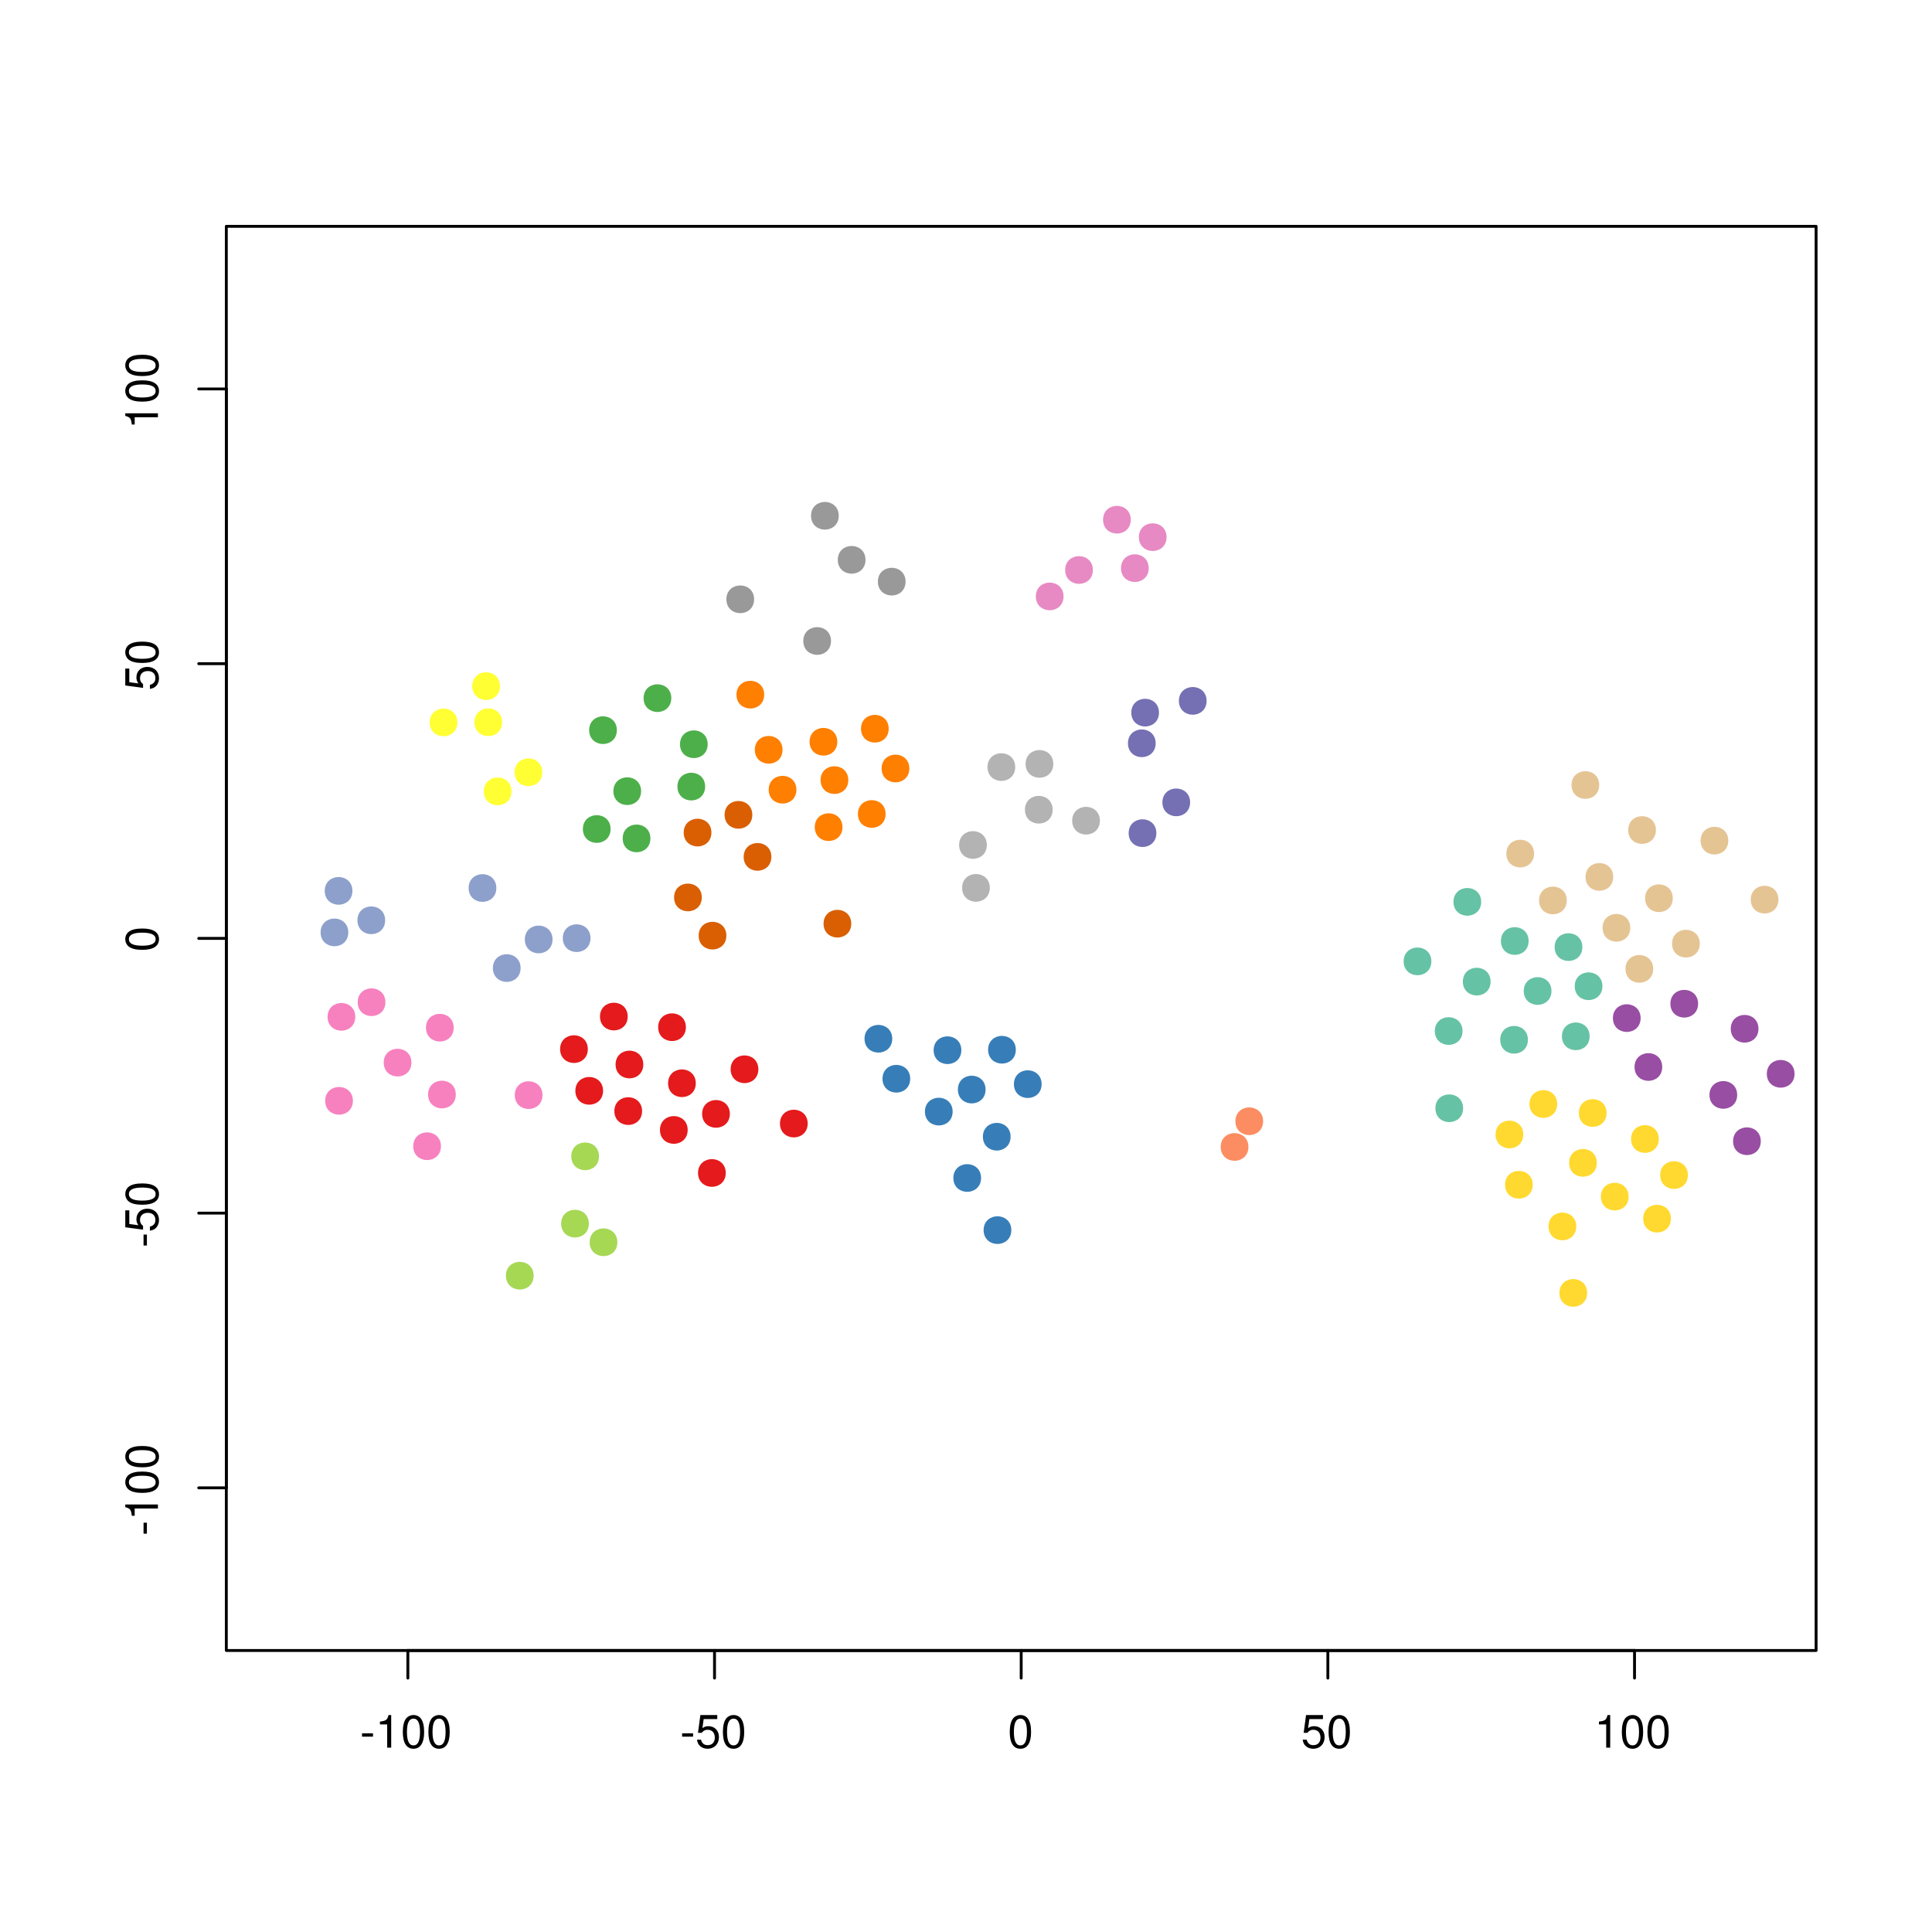 <?xml version="1.0" encoding="UTF-8"?>
<svg xmlns="http://www.w3.org/2000/svg" xmlns:xlink="http://www.w3.org/1999/xlink" width="504pt" height="504pt" viewBox="0 0 504 504" version="1.1">
<defs>
<g>
<symbol overflow="visible" id="glyph0-0">
<path style="stroke:none;" d=""/>
</symbol>
<symbol overflow="visible" id="glyph0-1">
<path style="stroke:none;" d="M 3.406 -3.75 L 0.547 -3.75 L 0.547 -2.875 L 3.406 -2.875 L 3.406 -3.75 Z M 3.406 -3.75 "/>
</symbol>
<symbol overflow="visible" id="glyph0-2">
<path style="stroke:none;" d="M 3.109 -6.062 L 3.109 0 L 4.156 0 L 4.156 -8.516 L 3.469 -8.516 C 3.094 -7.203 2.859 -7.016 1.219 -6.812 L 1.219 -6.062 L 3.109 -6.062 Z M 3.109 -6.062 "/>
</symbol>
<symbol overflow="visible" id="glyph0-3">
<path style="stroke:none;" d="M 3.297 -8.516 C 2.516 -8.516 1.781 -8.156 1.344 -7.578 C 0.797 -6.828 0.516 -5.688 0.516 -4.109 C 0.516 -1.25 1.469 0.281 3.297 0.281 C 5.094 0.281 6.078 -1.25 6.078 -4.047 C 6.078 -5.703 5.812 -6.797 5.25 -7.578 C 4.812 -8.172 4.109 -8.516 3.297 -8.516 Z M 3.297 -7.578 C 4.438 -7.578 5 -6.422 5 -4.141 C 5 -1.734 4.453 -0.594 3.281 -0.594 C 2.156 -0.594 1.594 -1.781 1.594 -4.109 C 1.594 -6.438 2.156 -7.578 3.297 -7.578 Z M 3.297 -7.578 "/>
</symbol>
<symbol overflow="visible" id="glyph0-4">
<path style="stroke:none;" d="M 5.719 -8.516 L 1.312 -8.516 L 0.688 -3.875 L 1.656 -3.875 C 2.141 -4.469 2.562 -4.672 3.219 -4.672 C 4.359 -4.672 5.078 -3.891 5.078 -2.625 C 5.078 -1.406 4.375 -0.656 3.219 -0.656 C 2.297 -0.656 1.734 -1.125 1.469 -2.094 L 0.422 -2.094 C 0.562 -1.391 0.688 -1.062 0.938 -0.75 C 1.422 -0.094 2.281 0.281 3.234 0.281 C 4.953 0.281 6.156 -0.969 6.156 -2.766 C 6.156 -4.453 5.047 -5.609 3.406 -5.609 C 2.812 -5.609 2.328 -5.453 1.844 -5.094 L 2.172 -7.469 L 5.719 -7.469 L 5.719 -8.516 Z M 5.719 -8.516 "/>
</symbol>
<symbol overflow="visible" id="glyph1-0">
<path style="stroke:none;" d=""/>
</symbol>
<symbol overflow="visible" id="glyph1-1">
<path style="stroke:none;" d="M -3.75 -3.406 L -3.75 -0.547 L -2.875 -0.547 L -2.875 -3.406 L -3.75 -3.406 Z M -3.75 -3.406 "/>
</symbol>
<symbol overflow="visible" id="glyph1-2">
<path style="stroke:none;" d="M -6.062 -3.109 L 0 -3.109 L 0 -4.156 L -8.516 -4.156 L -8.516 -3.469 C -7.203 -3.094 -7.016 -2.859 -6.812 -1.219 L -6.062 -1.219 L -6.062 -3.109 Z M -6.062 -3.109 "/>
</symbol>
<symbol overflow="visible" id="glyph1-3">
<path style="stroke:none;" d="M -8.516 -3.297 C -8.516 -2.516 -8.156 -1.781 -7.578 -1.344 C -6.828 -0.797 -5.688 -0.516 -4.109 -0.516 C -1.25 -0.516 0.281 -1.469 0.281 -3.297 C 0.281 -5.094 -1.25 -6.078 -4.047 -6.078 C -5.703 -6.078 -6.797 -5.812 -7.578 -5.25 C -8.172 -4.812 -8.516 -4.109 -8.516 -3.297 Z M -7.578 -3.297 C -7.578 -4.438 -6.422 -5 -4.141 -5 C -1.734 -5 -0.594 -4.453 -0.594 -3.281 C -0.594 -2.156 -1.781 -1.594 -4.109 -1.594 C -6.438 -1.594 -7.578 -2.156 -7.578 -3.297 Z M -7.578 -3.297 "/>
</symbol>
<symbol overflow="visible" id="glyph1-4">
<path style="stroke:none;" d="M -8.516 -5.719 L -8.516 -1.312 L -3.875 -0.688 L -3.875 -1.656 C -4.469 -2.141 -4.672 -2.562 -4.672 -3.219 C -4.672 -4.359 -3.891 -5.078 -2.625 -5.078 C -1.406 -5.078 -0.656 -4.375 -0.656 -3.219 C -0.656 -2.297 -1.125 -1.734 -2.094 -1.469 L -2.094 -0.422 C -1.391 -0.562 -1.062 -0.688 -0.75 -0.938 C -0.094 -1.422 0.281 -2.281 0.281 -3.234 C 0.281 -4.953 -0.969 -6.156 -2.766 -6.156 C -4.453 -6.156 -5.609 -5.047 -5.609 -3.406 C -5.609 -2.812 -5.453 -2.328 -5.094 -1.844 L -7.469 -2.172 L -7.469 -5.719 L -8.516 -5.719 Z M -8.516 -5.719 "/>
</symbol>
</g>
<clipPath id="clip1">
  <path d="M 59.039 59.039 L 474.758 59.039 L 474.758 431.559 L 59.039 431.559 Z M 59.039 59.039 "/>
</clipPath>
<clipPath id="clip2">
  <path d="M 0 0 L 505 0 L 505 505 L 0 505 Z M 0 0 "/>
</clipPath>
</defs>
<g id="surface0">
<rect x="0" y="0" width="504" height="504" style="fill:rgb(100%,100%,100%);fill-opacity:1;stroke:none;"/>
<g clip-path="url(#clip1)" clip-rule="nonzero">
<path style="fill-rule:nonzero;fill:rgb(70.196%,70.196%,70.196%);fill-opacity:1;stroke-width:0.75;stroke-linecap:round;stroke-linejoin:round;stroke:rgb(70.196%,70.196%,70.196%);stroke-opacity:1;stroke-miterlimit:10;" d="M 286.555 214.094 C 286.555 218.414 280.074 218.414 280.074 214.094 C 280.074 209.773 286.555 209.773 286.555 214.094 "/>
<path style="fill-rule:nonzero;fill:rgb(100%,85.098%,18.431%);fill-opacity:1;stroke-width:0.75;stroke-linecap:round;stroke-linejoin:round;stroke:rgb(100%,85.098%,18.431%);stroke-opacity:1;stroke-miterlimit:10;" d="M 405.848 288.004 C 405.848 292.324 399.367 292.324 399.367 288.004 C 399.367 283.684 405.848 283.684 405.848 288.004 "/>
<path style="fill-rule:nonzero;fill:rgb(100%,85.098%,18.431%);fill-opacity:1;stroke-width:0.75;stroke-linecap:round;stroke-linejoin:round;stroke:rgb(100%,85.098%,18.431%);stroke-opacity:1;stroke-miterlimit:10;" d="M 435.516 317.91 C 435.516 322.23 429.035 322.23 429.035 317.91 C 429.035 313.59 435.516 313.59 435.516 317.91 "/>
<path style="fill-rule:nonzero;fill:rgb(100%,85.098%,18.431%);fill-opacity:1;stroke-width:0.75;stroke-linecap:round;stroke-linejoin:round;stroke:rgb(100%,85.098%,18.431%);stroke-opacity:1;stroke-miterlimit:10;" d="M 410.824 319.941 C 410.824 324.262 404.344 324.262 404.344 319.941 C 404.344 315.621 410.824 315.621 410.824 319.941 "/>
<path style="fill-rule:nonzero;fill:rgb(59.608%,30.588%,63.922%);fill-opacity:1;stroke-width:0.75;stroke-linecap:round;stroke-linejoin:round;stroke:rgb(59.608%,30.588%,63.922%);stroke-opacity:1;stroke-miterlimit:10;" d="M 467.766 280.125 C 467.766 284.445 461.285 284.445 461.285 280.125 C 461.285 275.805 467.766 275.805 467.766 280.125 "/>
<path style="fill-rule:nonzero;fill:rgb(40%,76.078%,64.706%);fill-opacity:1;stroke-width:0.75;stroke-linecap:round;stroke-linejoin:round;stroke:rgb(40%,76.078%,64.706%);stroke-opacity:1;stroke-miterlimit:10;" d="M 381.305 289.109 C 381.305 293.43 374.824 293.43 374.824 289.109 C 374.824 284.793 381.305 284.793 381.305 289.109 "/>
<path style="fill-rule:nonzero;fill:rgb(100%,85.098%,18.431%);fill-opacity:1;stroke-width:0.75;stroke-linecap:round;stroke-linejoin:round;stroke:rgb(100%,85.098%,18.431%);stroke-opacity:1;stroke-miterlimit:10;" d="M 439.945 306.543 C 439.945 310.863 433.465 310.863 433.465 306.543 C 433.465 302.223 439.945 302.223 439.945 306.543 "/>
<path style="fill-rule:nonzero;fill:rgb(100%,85.098%,18.431%);fill-opacity:1;stroke-width:0.75;stroke-linecap:round;stroke-linejoin:round;stroke:rgb(100%,85.098%,18.431%);stroke-opacity:1;stroke-miterlimit:10;" d="M 424.477 312.16 C 424.477 316.48 417.996 316.48 417.996 312.16 C 417.996 307.84 424.477 307.84 424.477 312.16 "/>
<path style="fill-rule:nonzero;fill:rgb(100%,85.098%,18.431%);fill-opacity:1;stroke-width:0.75;stroke-linecap:round;stroke-linejoin:round;stroke:rgb(100%,85.098%,18.431%);stroke-opacity:1;stroke-miterlimit:10;" d="M 418.73 290.348 C 418.73 294.668 412.25 294.668 412.25 290.348 C 412.25 286.027 418.73 286.027 418.73 290.348 "/>
<path style="fill-rule:nonzero;fill:rgb(100%,85.098%,18.431%);fill-opacity:1;stroke-width:0.75;stroke-linecap:round;stroke-linejoin:round;stroke:rgb(100%,85.098%,18.431%);stroke-opacity:1;stroke-miterlimit:10;" d="M 416.188 303.352 C 416.188 307.672 409.711 307.672 409.711 303.352 C 409.711 299.031 416.188 299.031 416.188 303.352 "/>
<path style="fill-rule:nonzero;fill:rgb(59.608%,30.588%,63.922%);fill-opacity:1;stroke-width:0.75;stroke-linecap:round;stroke-linejoin:round;stroke:rgb(59.608%,30.588%,63.922%);stroke-opacity:1;stroke-miterlimit:10;" d="M 458.355 268.375 C 458.355 272.695 451.875 272.695 451.875 268.375 C 451.875 264.055 458.355 264.055 458.355 268.375 "/>
<path style="fill-rule:nonzero;fill:rgb(59.608%,30.588%,63.922%);fill-opacity:1;stroke-width:0.75;stroke-linecap:round;stroke-linejoin:round;stroke:rgb(59.608%,30.588%,63.922%);stroke-opacity:1;stroke-miterlimit:10;" d="M 452.801 285.629 C 452.801 289.949 446.32 289.949 446.32 285.629 C 446.32 281.312 452.801 281.312 452.801 285.629 "/>
<path style="fill-rule:nonzero;fill:rgb(100%,85.098%,18.431%);fill-opacity:1;stroke-width:0.75;stroke-linecap:round;stroke-linejoin:round;stroke:rgb(100%,85.098%,18.431%);stroke-opacity:1;stroke-miterlimit:10;" d="M 399.469 309.07 C 399.469 313.391 392.988 313.391 392.988 309.07 C 392.988 304.75 399.469 304.75 399.469 309.07 "/>
<path style="fill-rule:nonzero;fill:rgb(100%,85.098%,18.431%);fill-opacity:1;stroke-width:0.75;stroke-linecap:round;stroke-linejoin:round;stroke:rgb(100%,85.098%,18.431%);stroke-opacity:1;stroke-miterlimit:10;" d="M 397 295.953 C 397 300.273 390.523 300.273 390.523 295.953 C 390.523 291.633 397 291.633 397 295.953 "/>
<path style="fill-rule:nonzero;fill:rgb(59.608%,30.588%,63.922%);fill-opacity:1;stroke-width:0.75;stroke-linecap:round;stroke-linejoin:round;stroke:rgb(59.608%,30.588%,63.922%);stroke-opacity:1;stroke-miterlimit:10;" d="M 458.961 297.711 C 458.961 302.031 452.48 302.031 452.48 297.711 C 452.48 293.391 458.961 293.391 458.961 297.711 "/>
<path style="fill-rule:nonzero;fill:rgb(59.608%,30.588%,63.922%);fill-opacity:1;stroke-width:0.75;stroke-linecap:round;stroke-linejoin:round;stroke:rgb(59.608%,30.588%,63.922%);stroke-opacity:1;stroke-miterlimit:10;" d="M 433.25 278.348 C 433.25 282.664 426.773 282.664 426.773 278.348 C 426.773 274.027 433.25 274.027 433.25 278.348 "/>
<path style="fill-rule:nonzero;fill:rgb(100%,85.098%,18.431%);fill-opacity:1;stroke-width:0.75;stroke-linecap:round;stroke-linejoin:round;stroke:rgb(100%,85.098%,18.431%);stroke-opacity:1;stroke-miterlimit:10;" d="M 432.352 297.133 C 432.352 301.453 425.871 301.453 425.871 297.133 C 425.871 292.812 432.352 292.812 432.352 297.133 "/>
<path style="fill-rule:nonzero;fill:rgb(89.804%,76.863%,58.039%);fill-opacity:1;stroke-width:0.75;stroke-linecap:round;stroke-linejoin:round;stroke:rgb(89.804%,76.863%,58.039%);stroke-opacity:1;stroke-miterlimit:10;" d="M 443.051 246.168 C 443.051 250.488 436.57 250.488 436.57 246.168 C 436.57 241.848 443.051 241.848 443.051 246.168 "/>
<path style="fill-rule:nonzero;fill:rgb(40%,76.078%,64.706%);fill-opacity:1;stroke-width:0.75;stroke-linecap:round;stroke-linejoin:round;stroke:rgb(40%,76.078%,64.706%);stroke-opacity:1;stroke-miterlimit:10;" d="M 388.473 256.074 C 388.473 260.395 381.992 260.395 381.992 256.074 C 381.992 251.754 388.473 251.754 388.473 256.074 "/>
<path style="fill-rule:nonzero;fill:rgb(40%,76.078%,64.706%);fill-opacity:1;stroke-width:0.75;stroke-linecap:round;stroke-linejoin:round;stroke:rgb(40%,76.078%,64.706%);stroke-opacity:1;stroke-miterlimit:10;" d="M 381.156 268.969 C 381.156 273.285 374.676 273.285 374.676 268.969 C 374.676 264.648 381.156 264.648 381.156 268.969 "/>
<path style="fill-rule:nonzero;fill:rgb(40%,76.078%,64.706%);fill-opacity:1;stroke-width:0.75;stroke-linecap:round;stroke-linejoin:round;stroke:rgb(40%,76.078%,64.706%);stroke-opacity:1;stroke-miterlimit:10;" d="M 373.023 250.793 C 373.023 255.113 366.543 255.113 366.543 250.793 C 366.543 246.473 373.023 246.473 373.023 250.793 "/>
<path style="fill-rule:nonzero;fill:rgb(40%,76.078%,64.706%);fill-opacity:1;stroke-width:0.75;stroke-linecap:round;stroke-linejoin:round;stroke:rgb(40%,76.078%,64.706%);stroke-opacity:1;stroke-miterlimit:10;" d="M 404.355 258.523 C 404.355 262.844 397.875 262.844 397.875 258.523 C 397.875 254.203 404.355 254.203 404.355 258.523 "/>
<path style="fill-rule:nonzero;fill:rgb(40%,76.078%,64.706%);fill-opacity:1;stroke-width:0.75;stroke-linecap:round;stroke-linejoin:round;stroke:rgb(40%,76.078%,64.706%);stroke-opacity:1;stroke-miterlimit:10;" d="M 417.652 257.277 C 417.652 261.598 411.172 261.598 411.172 257.277 C 411.172 252.961 417.652 252.961 417.652 257.277 "/>
<path style="fill-rule:nonzero;fill:rgb(40%,76.078%,64.706%);fill-opacity:1;stroke-width:0.75;stroke-linecap:round;stroke-linejoin:round;stroke:rgb(40%,76.078%,64.706%);stroke-opacity:1;stroke-miterlimit:10;" d="M 398.398 245.484 C 398.398 249.801 391.918 249.801 391.918 245.484 C 391.918 241.164 398.398 241.164 398.398 245.484 "/>
<path style="fill-rule:nonzero;fill:rgb(40%,76.078%,64.706%);fill-opacity:1;stroke-width:0.75;stroke-linecap:round;stroke-linejoin:round;stroke:rgb(40%,76.078%,64.706%);stroke-opacity:1;stroke-miterlimit:10;" d="M 398.215 271.25 C 398.215 275.57 391.734 275.57 391.734 271.25 C 391.734 266.93 398.215 266.93 398.215 271.25 "/>
<path style="fill-rule:nonzero;fill:rgb(40%,76.078%,64.706%);fill-opacity:1;stroke-width:0.75;stroke-linecap:round;stroke-linejoin:round;stroke:rgb(40%,76.078%,64.706%);stroke-opacity:1;stroke-miterlimit:10;" d="M 412.414 247.07 C 412.414 251.391 405.934 251.391 405.934 247.07 C 405.934 242.75 412.414 242.75 412.414 247.07 "/>
<path style="fill-rule:nonzero;fill:rgb(59.608%,30.588%,63.922%);fill-opacity:1;stroke-width:0.75;stroke-linecap:round;stroke-linejoin:round;stroke:rgb(59.608%,30.588%,63.922%);stroke-opacity:1;stroke-miterlimit:10;" d="M 442.605 261.84 C 442.605 266.16 436.125 266.16 436.125 261.84 C 436.125 257.52 442.605 257.52 442.605 261.84 "/>
<path style="fill-rule:nonzero;fill:rgb(89.804%,76.863%,58.039%);fill-opacity:1;stroke-width:0.75;stroke-linecap:round;stroke-linejoin:round;stroke:rgb(89.804%,76.863%,58.039%);stroke-opacity:1;stroke-miterlimit:10;" d="M 399.816 222.68 C 399.816 227 393.336 227 393.336 222.68 C 393.336 218.359 399.816 218.359 399.816 222.68 "/>
<path style="fill-rule:nonzero;fill:rgb(89.804%,76.863%,58.039%);fill-opacity:1;stroke-width:0.75;stroke-linecap:round;stroke-linejoin:round;stroke:rgb(89.804%,76.863%,58.039%);stroke-opacity:1;stroke-miterlimit:10;" d="M 436.004 234.32 C 436.004 238.641 429.527 238.641 429.527 234.32 C 429.527 230 436.004 230 436.004 234.32 "/>
<path style="fill-rule:nonzero;fill:rgb(59.608%,30.588%,63.922%);fill-opacity:1;stroke-width:0.75;stroke-linecap:round;stroke-linejoin:round;stroke:rgb(59.608%,30.588%,63.922%);stroke-opacity:1;stroke-miterlimit:10;" d="M 427.613 265.59 C 427.613 269.91 421.133 269.91 421.133 265.59 C 421.133 261.273 427.613 261.273 427.613 265.59 "/>
<path style="fill-rule:nonzero;fill:rgb(40%,76.078%,64.706%);fill-opacity:1;stroke-width:0.75;stroke-linecap:round;stroke-linejoin:round;stroke:rgb(40%,76.078%,64.706%);stroke-opacity:1;stroke-miterlimit:10;" d="M 386.02 235.27 C 386.02 239.59 379.539 239.59 379.539 235.27 C 379.539 230.949 386.02 230.949 386.02 235.27 "/>
<path style="fill-rule:nonzero;fill:rgb(89.804%,76.863%,58.039%);fill-opacity:1;stroke-width:0.75;stroke-linecap:round;stroke-linejoin:round;stroke:rgb(89.804%,76.863%,58.039%);stroke-opacity:1;stroke-miterlimit:10;" d="M 424.914 242.035 C 424.914 246.355 418.434 246.355 418.434 242.035 C 418.434 237.715 424.914 237.715 424.914 242.035 "/>
<path style="fill-rule:nonzero;fill:rgb(40%,76.078%,64.706%);fill-opacity:1;stroke-width:0.75;stroke-linecap:round;stroke-linejoin:round;stroke:rgb(40%,76.078%,64.706%);stroke-opacity:1;stroke-miterlimit:10;" d="M 414.312 270.344 C 414.312 274.664 407.832 274.664 407.832 270.344 C 407.832 266.023 414.312 266.023 414.312 270.344 "/>
<path style="fill-rule:nonzero;fill:rgb(89.804%,76.863%,58.039%);fill-opacity:1;stroke-width:0.75;stroke-linecap:round;stroke-linejoin:round;stroke:rgb(89.804%,76.863%,58.039%);stroke-opacity:1;stroke-miterlimit:10;" d="M 431.602 216.527 C 431.602 220.848 425.125 220.848 425.125 216.527 C 425.125 212.207 431.602 212.207 431.602 216.527 "/>
<path style="fill-rule:nonzero;fill:rgb(30.196%,68.627%,29.02%);fill-opacity:1;stroke-width:0.75;stroke-linecap:round;stroke-linejoin:round;stroke:rgb(30.196%,68.627%,29.02%);stroke-opacity:1;stroke-miterlimit:10;" d="M 166.867 206.391 C 166.867 210.711 160.387 210.711 160.387 206.391 C 160.387 202.07 166.867 202.07 166.867 206.391 "/>
<path style="fill-rule:nonzero;fill:rgb(85.098%,37.255%,0.784%);fill-opacity:1;stroke-width:0.75;stroke-linecap:round;stroke-linejoin:round;stroke:rgb(85.098%,37.255%,0.784%);stroke-opacity:1;stroke-miterlimit:10;" d="M 195.879 212.566 C 195.879 216.887 189.398 216.887 189.398 212.566 C 189.398 208.246 195.879 208.246 195.879 212.566 "/>
<path style="fill-rule:nonzero;fill:rgb(85.098%,37.255%,0.784%);fill-opacity:1;stroke-width:0.75;stroke-linecap:round;stroke-linejoin:round;stroke:rgb(85.098%,37.255%,0.784%);stroke-opacity:1;stroke-miterlimit:10;" d="M 185.211 217.195 C 185.211 221.516 178.73 221.516 178.73 217.195 C 178.73 212.875 185.211 212.875 185.211 217.195 "/>
<path style="fill-rule:nonzero;fill:rgb(100%,49.804%,0%);fill-opacity:1;stroke-width:0.75;stroke-linecap:round;stroke-linejoin:round;stroke:rgb(100%,49.804%,0%);stroke-opacity:1;stroke-miterlimit:10;" d="M 231.457 190.098 C 231.457 194.418 224.98 194.418 224.98 190.098 C 224.98 185.777 231.457 185.777 231.457 190.098 "/>
<path style="fill-rule:nonzero;fill:rgb(100%,49.804%,0%);fill-opacity:1;stroke-width:0.75;stroke-linecap:round;stroke-linejoin:round;stroke:rgb(100%,49.804%,0%);stroke-opacity:1;stroke-miterlimit:10;" d="M 219.402 215.777 C 219.402 220.098 212.922 220.098 212.922 215.777 C 212.922 211.457 219.402 211.457 219.402 215.777 "/>
<path style="fill-rule:nonzero;fill:rgb(100%,49.804%,0%);fill-opacity:1;stroke-width:0.75;stroke-linecap:round;stroke-linejoin:round;stroke:rgb(100%,49.804%,0%);stroke-opacity:1;stroke-miterlimit:10;" d="M 203.766 195.605 C 203.766 199.926 197.285 199.926 197.285 195.605 C 197.285 191.285 203.766 191.285 203.766 195.605 "/>
<path style="fill-rule:nonzero;fill:rgb(100%,49.804%,0%);fill-opacity:1;stroke-width:0.75;stroke-linecap:round;stroke-linejoin:round;stroke:rgb(100%,49.804%,0%);stroke-opacity:1;stroke-miterlimit:10;" d="M 230.652 212.344 C 230.652 216.664 224.176 216.664 224.176 212.344 C 224.176 208.027 230.652 208.027 230.652 212.344 "/>
<path style="fill-rule:nonzero;fill:rgb(100%,49.804%,0%);fill-opacity:1;stroke-width:0.75;stroke-linecap:round;stroke-linejoin:round;stroke:rgb(100%,49.804%,0%);stroke-opacity:1;stroke-miterlimit:10;" d="M 220.918 203.504 C 220.918 207.824 214.438 207.824 214.438 203.504 C 214.438 199.184 220.918 199.184 220.918 203.504 "/>
<path style="fill-rule:nonzero;fill:rgb(100%,49.804%,0%);fill-opacity:1;stroke-width:0.75;stroke-linecap:round;stroke-linejoin:round;stroke:rgb(100%,49.804%,0%);stroke-opacity:1;stroke-miterlimit:10;" d="M 218.051 193.504 C 218.051 197.824 211.57 197.824 211.57 193.504 C 211.57 189.184 218.051 189.184 218.051 193.504 "/>
<path style="fill-rule:nonzero;fill:rgb(100%,49.804%,0%);fill-opacity:1;stroke-width:0.75;stroke-linecap:round;stroke-linejoin:round;stroke:rgb(100%,49.804%,0%);stroke-opacity:1;stroke-miterlimit:10;" d="M 236.844 200.473 C 236.844 204.793 230.363 204.793 230.363 200.473 C 230.363 196.152 236.844 196.152 236.844 200.473 "/>
<path style="fill-rule:nonzero;fill:rgb(100%,49.804%,0%);fill-opacity:1;stroke-width:0.75;stroke-linecap:round;stroke-linejoin:round;stroke:rgb(100%,49.804%,0%);stroke-opacity:1;stroke-miterlimit:10;" d="M 207.383 206.012 C 207.383 210.332 200.902 210.332 200.902 206.012 C 200.902 201.691 207.383 201.691 207.383 206.012 "/>
<path style="fill-rule:nonzero;fill:rgb(45.882%,43.922%,70.196%);fill-opacity:1;stroke-width:0.75;stroke-linecap:round;stroke-linejoin:round;stroke:rgb(45.882%,43.922%,70.196%);stroke-opacity:1;stroke-miterlimit:10;" d="M 310.09 209.312 C 310.09 213.633 303.609 213.633 303.609 209.312 C 303.609 204.992 310.09 204.992 310.09 209.312 "/>
<path style="fill-rule:nonzero;fill:rgb(85.098%,37.255%,0.784%);fill-opacity:1;stroke-width:0.75;stroke-linecap:round;stroke-linejoin:round;stroke:rgb(85.098%,37.255%,0.784%);stroke-opacity:1;stroke-miterlimit:10;" d="M 200.855 223.531 C 200.855 227.852 194.375 227.852 194.375 223.531 C 194.375 219.211 200.855 219.211 200.855 223.531 "/>
<path style="fill-rule:nonzero;fill:rgb(96.863%,50.588%,74.902%);fill-opacity:1;stroke-width:0.75;stroke-linecap:round;stroke-linejoin:round;stroke:rgb(96.863%,50.588%,74.902%);stroke-opacity:1;stroke-miterlimit:10;" d="M 117.977 268.094 C 117.977 272.414 111.496 272.414 111.496 268.094 C 111.496 263.773 117.977 263.773 117.977 268.094 "/>
<path style="fill-rule:nonzero;fill:rgb(45.882%,43.922%,70.196%);fill-opacity:1;stroke-width:0.75;stroke-linecap:round;stroke-linejoin:round;stroke:rgb(45.882%,43.922%,70.196%);stroke-opacity:1;stroke-miterlimit:10;" d="M 301.102 193.902 C 301.102 198.223 294.621 198.223 294.621 193.902 C 294.621 189.582 301.102 189.582 301.102 193.902 "/>
<path style="fill-rule:nonzero;fill:rgb(70.196%,70.196%,70.196%);fill-opacity:1;stroke-width:0.75;stroke-linecap:round;stroke-linejoin:round;stroke:rgb(70.196%,70.196%,70.196%);stroke-opacity:1;stroke-miterlimit:10;" d="M 257.84 231.617 C 257.84 235.938 251.359 235.938 251.359 231.617 C 251.359 227.297 257.84 227.297 257.84 231.617 "/>
<path style="fill-rule:nonzero;fill:rgb(96.863%,50.588%,74.902%);fill-opacity:1;stroke-width:0.75;stroke-linecap:round;stroke-linejoin:round;stroke:rgb(96.863%,50.588%,74.902%);stroke-opacity:1;stroke-miterlimit:10;" d="M 91.688 287.172 C 91.688 291.492 85.207 291.492 85.207 287.172 C 85.207 282.852 91.688 282.852 91.688 287.172 "/>
<path style="fill-rule:nonzero;fill:rgb(70.196%,70.196%,70.196%);fill-opacity:1;stroke-width:0.75;stroke-linecap:round;stroke-linejoin:round;stroke:rgb(70.196%,70.196%,70.196%);stroke-opacity:1;stroke-miterlimit:10;" d="M 264.461 200.109 C 264.461 204.426 257.98 204.426 257.98 200.109 C 257.98 195.789 264.461 195.789 264.461 200.109 "/>
<path style="fill-rule:nonzero;fill:rgb(45.882%,43.922%,70.196%);fill-opacity:1;stroke-width:0.75;stroke-linecap:round;stroke-linejoin:round;stroke:rgb(45.882%,43.922%,70.196%);stroke-opacity:1;stroke-miterlimit:10;" d="M 314.391 182.836 C 314.391 187.156 307.91 187.156 307.91 182.836 C 307.91 178.516 314.391 178.516 314.391 182.836 "/>
<path style="fill-rule:nonzero;fill:rgb(96.863%,50.588%,74.902%);fill-opacity:1;stroke-width:0.75;stroke-linecap:round;stroke-linejoin:round;stroke:rgb(96.863%,50.588%,74.902%);stroke-opacity:1;stroke-miterlimit:10;" d="M 114.652 299.016 C 114.652 303.336 108.172 303.336 108.172 299.016 C 108.172 294.695 114.652 294.695 114.652 299.016 "/>
<path style="fill-rule:nonzero;fill:rgb(89.804%,76.863%,58.039%);fill-opacity:1;stroke-width:0.75;stroke-linecap:round;stroke-linejoin:round;stroke:rgb(89.804%,76.863%,58.039%);stroke-opacity:1;stroke-miterlimit:10;" d="M 450.484 219.297 C 450.484 223.617 444.004 223.617 444.004 219.297 C 444.004 214.977 450.484 214.977 450.484 219.297 "/>
<path style="fill-rule:nonzero;fill:rgb(89.804%,76.863%,58.039%);fill-opacity:1;stroke-width:0.75;stroke-linecap:round;stroke-linejoin:round;stroke:rgb(89.804%,76.863%,58.039%);stroke-opacity:1;stroke-miterlimit:10;" d="M 420.469 228.758 C 420.469 233.078 413.988 233.078 413.988 228.758 C 413.988 224.438 420.469 224.438 420.469 228.758 "/>
<path style="fill-rule:nonzero;fill:rgb(60%,60%,60%);fill-opacity:1;stroke-width:0.75;stroke-linecap:round;stroke-linejoin:round;stroke:rgb(60%,60%,60%);stroke-opacity:1;stroke-miterlimit:10;" d="M 225.41 146.043 C 225.41 150.363 218.93 150.363 218.93 146.043 C 218.93 141.723 225.41 141.723 225.41 146.043 "/>
<path style="fill-rule:nonzero;fill:rgb(89.804%,76.863%,58.039%);fill-opacity:1;stroke-width:0.75;stroke-linecap:round;stroke-linejoin:round;stroke:rgb(89.804%,76.863%,58.039%);stroke-opacity:1;stroke-miterlimit:10;" d="M 416.816 204.785 C 416.816 209.105 410.34 209.105 410.34 204.785 C 410.34 200.465 416.816 200.465 416.816 204.785 "/>
<path style="fill-rule:nonzero;fill:rgb(21.569%,49.412%,72.157%);fill-opacity:1;stroke-width:0.75;stroke-linecap:round;stroke-linejoin:round;stroke:rgb(21.569%,49.412%,72.157%);stroke-opacity:1;stroke-miterlimit:10;" d="M 271.352 282.82 C 271.352 287.141 264.871 287.141 264.871 282.82 C 264.871 278.5 271.352 278.5 271.352 282.82 "/>
<path style="fill-rule:nonzero;fill:rgb(21.569%,49.412%,72.157%);fill-opacity:1;stroke-width:0.75;stroke-linecap:round;stroke-linejoin:round;stroke:rgb(21.569%,49.412%,72.157%);stroke-opacity:1;stroke-miterlimit:10;" d="M 237.07 281.41 C 237.07 285.73 230.59 285.73 230.59 281.41 C 230.59 277.09 237.07 277.09 237.07 281.41 "/>
<path style="fill-rule:nonzero;fill:rgb(21.569%,49.412%,72.157%);fill-opacity:1;stroke-width:0.75;stroke-linecap:round;stroke-linejoin:round;stroke:rgb(21.569%,49.412%,72.157%);stroke-opacity:1;stroke-miterlimit:10;" d="M 256.73 284.23 C 256.73 288.551 250.254 288.551 250.254 284.23 C 250.254 279.91 256.73 279.91 256.73 284.23 "/>
<path style="fill-rule:nonzero;fill:rgb(60%,60%,60%);fill-opacity:1;stroke-width:0.75;stroke-linecap:round;stroke-linejoin:round;stroke:rgb(60%,60%,60%);stroke-opacity:1;stroke-miterlimit:10;" d="M 216.41 167.215 C 216.41 171.535 209.93 171.535 209.93 167.215 C 209.93 162.895 216.41 162.895 216.41 167.215 "/>
<path style="fill-rule:nonzero;fill:rgb(21.569%,49.412%,72.157%);fill-opacity:1;stroke-width:0.75;stroke-linecap:round;stroke-linejoin:round;stroke:rgb(21.569%,49.412%,72.157%);stroke-opacity:1;stroke-miterlimit:10;" d="M 248.141 289.984 C 248.141 294.305 241.66 294.305 241.66 289.984 C 241.66 285.664 248.141 285.664 248.141 289.984 "/>
<path style="fill-rule:nonzero;fill:rgb(21.569%,49.412%,72.157%);fill-opacity:1;stroke-width:0.75;stroke-linecap:round;stroke-linejoin:round;stroke:rgb(21.569%,49.412%,72.157%);stroke-opacity:1;stroke-miterlimit:10;" d="M 250.41 273.965 C 250.41 278.285 243.934 278.285 243.934 273.965 C 243.934 269.645 250.41 269.645 250.41 273.965 "/>
<path style="fill-rule:nonzero;fill:rgb(21.569%,49.412%,72.157%);fill-opacity:1;stroke-width:0.75;stroke-linecap:round;stroke-linejoin:round;stroke:rgb(21.569%,49.412%,72.157%);stroke-opacity:1;stroke-miterlimit:10;" d="M 263.258 296.535 C 263.258 300.855 256.781 300.855 256.781 296.535 C 256.781 292.215 263.258 292.215 263.258 296.535 "/>
<path style="fill-rule:nonzero;fill:rgb(21.569%,49.412%,72.157%);fill-opacity:1;stroke-width:0.75;stroke-linecap:round;stroke-linejoin:round;stroke:rgb(21.569%,49.412%,72.157%);stroke-opacity:1;stroke-miterlimit:10;" d="M 264.621 273.844 C 264.621 278.164 258.141 278.164 258.141 273.844 C 258.141 269.523 264.621 269.523 264.621 273.844 "/>
<path style="fill-rule:nonzero;fill:rgb(100%,100%,20%);fill-opacity:1;stroke-width:0.75;stroke-linecap:round;stroke-linejoin:round;stroke:rgb(100%,100%,20%);stroke-opacity:1;stroke-miterlimit:10;" d="M 130.047 178.988 C 130.047 183.309 123.57 183.309 123.57 178.988 C 123.57 174.668 130.047 174.668 130.047 178.988 "/>
<path style="fill-rule:nonzero;fill:rgb(21.569%,49.412%,72.157%);fill-opacity:1;stroke-width:0.75;stroke-linecap:round;stroke-linejoin:round;stroke:rgb(21.569%,49.412%,72.157%);stroke-opacity:1;stroke-miterlimit:10;" d="M 255.555 307.301 C 255.555 311.621 249.074 311.621 249.074 307.301 C 249.074 302.984 255.555 302.984 255.555 307.301 "/>
<path style="fill-rule:nonzero;fill:rgb(21.569%,49.412%,72.157%);fill-opacity:1;stroke-width:0.75;stroke-linecap:round;stroke-linejoin:round;stroke:rgb(21.569%,49.412%,72.157%);stroke-opacity:1;stroke-miterlimit:10;" d="M 232.383 270.977 C 232.383 275.297 225.902 275.297 225.902 270.977 C 225.902 266.656 232.383 266.656 232.383 270.977 "/>
<path style="fill-rule:nonzero;fill:rgb(100%,100%,20%);fill-opacity:1;stroke-width:0.75;stroke-linecap:round;stroke-linejoin:round;stroke:rgb(100%,100%,20%);stroke-opacity:1;stroke-miterlimit:10;" d="M 141.094 201.465 C 141.094 205.785 134.613 205.785 134.613 201.465 C 134.613 197.145 141.094 197.145 141.094 201.465 "/>
<path style="fill-rule:nonzero;fill:rgb(65.098%,84.706%,32.941%);fill-opacity:1;stroke-width:0.75;stroke-linecap:round;stroke-linejoin:round;stroke:rgb(65.098%,84.706%,32.941%);stroke-opacity:1;stroke-miterlimit:10;" d="M 160.676 324.07 C 160.676 328.391 154.195 328.391 154.195 324.07 C 154.195 319.75 160.676 319.75 160.676 324.07 "/>
<path style="fill-rule:nonzero;fill:rgb(55.294%,62.745%,79.608%);fill-opacity:1;stroke-width:0.75;stroke-linecap:round;stroke-linejoin:round;stroke:rgb(55.294%,62.745%,79.608%);stroke-opacity:1;stroke-miterlimit:10;" d="M 91.562 232.402 C 91.562 236.723 85.086 236.723 85.086 232.402 C 85.086 228.082 91.562 228.082 91.562 232.402 "/>
<path style="fill-rule:nonzero;fill:rgb(100%,100%,20%);fill-opacity:1;stroke-width:0.75;stroke-linecap:round;stroke-linejoin:round;stroke:rgb(100%,100%,20%);stroke-opacity:1;stroke-miterlimit:10;" d="M 118.945 188.461 C 118.945 192.777 112.465 192.777 112.465 188.461 C 112.465 184.141 118.945 184.141 118.945 188.461 "/>
<path style="fill-rule:nonzero;fill:rgb(100%,100%,20%);fill-opacity:1;stroke-width:0.75;stroke-linecap:round;stroke-linejoin:round;stroke:rgb(100%,100%,20%);stroke-opacity:1;stroke-miterlimit:10;" d="M 133.059 206.449 C 133.059 210.77 126.582 210.77 126.582 206.449 C 126.582 202.129 133.059 202.129 133.059 206.449 "/>
<path style="fill-rule:nonzero;fill:rgb(55.294%,62.745%,79.608%);fill-opacity:1;stroke-width:0.75;stroke-linecap:round;stroke-linejoin:round;stroke:rgb(55.294%,62.745%,79.608%);stroke-opacity:1;stroke-miterlimit:10;" d="M 90.488 243.234 C 90.488 247.555 84.008 247.555 84.008 243.234 C 84.008 238.914 90.488 238.914 90.488 243.234 "/>
<path style="fill-rule:nonzero;fill:rgb(100%,100%,20%);fill-opacity:1;stroke-width:0.75;stroke-linecap:round;stroke-linejoin:round;stroke:rgb(100%,100%,20%);stroke-opacity:1;stroke-miterlimit:10;" d="M 130.613 188.41 C 130.613 192.73 124.133 192.73 124.133 188.41 C 124.133 184.094 130.613 184.094 130.613 188.41 "/>
<path style="fill-rule:nonzero;fill:rgb(55.294%,62.745%,79.608%);fill-opacity:1;stroke-width:0.75;stroke-linecap:round;stroke-linejoin:round;stroke:rgb(55.294%,62.745%,79.608%);stroke-opacity:1;stroke-miterlimit:10;" d="M 100.098 240.074 C 100.098 244.395 93.617 244.395 93.617 240.074 C 93.617 235.754 100.098 235.754 100.098 240.074 "/>
<path style="fill-rule:nonzero;fill:rgb(96.863%,50.588%,74.902%);fill-opacity:1;stroke-width:0.75;stroke-linecap:round;stroke-linejoin:round;stroke:rgb(96.863%,50.588%,74.902%);stroke-opacity:1;stroke-miterlimit:10;" d="M 92.305 265.262 C 92.305 269.582 85.824 269.582 85.824 265.262 C 85.824 260.945 92.305 260.945 92.305 265.262 "/>
<path style="fill-rule:nonzero;fill:rgb(65.098%,84.706%,32.941%);fill-opacity:1;stroke-width:0.75;stroke-linecap:round;stroke-linejoin:round;stroke:rgb(65.098%,84.706%,32.941%);stroke-opacity:1;stroke-miterlimit:10;" d="M 153.238 319.211 C 153.238 323.531 146.762 323.531 146.762 319.211 C 146.762 314.891 153.238 314.891 153.238 319.211 "/>
<path style="fill-rule:nonzero;fill:rgb(65.098%,84.706%,32.941%);fill-opacity:1;stroke-width:0.75;stroke-linecap:round;stroke-linejoin:round;stroke:rgb(65.098%,84.706%,32.941%);stroke-opacity:1;stroke-miterlimit:10;" d="M 155.883 301.656 C 155.883 305.977 149.402 305.977 149.402 301.656 C 149.402 297.336 155.883 297.336 155.883 301.656 "/>
<path style="fill-rule:nonzero;fill:rgb(96.863%,50.588%,74.902%);fill-opacity:1;stroke-width:0.75;stroke-linecap:round;stroke-linejoin:round;stroke:rgb(96.863%,50.588%,74.902%);stroke-opacity:1;stroke-miterlimit:10;" d="M 100.164 261.445 C 100.164 265.766 93.684 265.766 93.684 261.445 C 93.684 257.125 100.164 257.125 100.164 261.445 "/>
<path style="fill-rule:nonzero;fill:rgb(89.412%,10.196%,10.98%);fill-opacity:1;stroke-width:0.75;stroke-linecap:round;stroke-linejoin:round;stroke:rgb(89.412%,10.196%,10.98%);stroke-opacity:1;stroke-miterlimit:10;" d="M 152.969 273.684 C 152.969 278.004 146.488 278.004 146.488 273.684 C 146.488 269.363 152.969 269.363 152.969 273.684 "/>
<path style="fill-rule:nonzero;fill:rgb(89.412%,10.196%,10.98%);fill-opacity:1;stroke-width:0.75;stroke-linecap:round;stroke-linejoin:round;stroke:rgb(89.412%,10.196%,10.98%);stroke-opacity:1;stroke-miterlimit:10;" d="M 190.02 290.582 C 190.02 294.898 183.539 294.898 183.539 290.582 C 183.539 286.262 190.02 286.262 190.02 290.582 "/>
<path style="fill-rule:nonzero;fill:rgb(89.412%,10.196%,10.98%);fill-opacity:1;stroke-width:0.75;stroke-linecap:round;stroke-linejoin:round;stroke:rgb(89.412%,10.196%,10.98%);stroke-opacity:1;stroke-miterlimit:10;" d="M 179.02 294.77 C 179.02 299.09 172.539 299.09 172.539 294.77 C 172.539 290.449 179.02 290.449 179.02 294.77 "/>
<path style="fill-rule:nonzero;fill:rgb(89.412%,10.196%,10.98%);fill-opacity:1;stroke-width:0.75;stroke-linecap:round;stroke-linejoin:round;stroke:rgb(89.412%,10.196%,10.98%);stroke-opacity:1;stroke-miterlimit:10;" d="M 178.551 267.965 C 178.551 272.285 172.07 272.285 172.07 267.965 C 172.07 263.648 178.551 263.648 178.551 267.965 "/>
<path style="fill-rule:nonzero;fill:rgb(96.863%,50.588%,74.902%);fill-opacity:1;stroke-width:0.75;stroke-linecap:round;stroke-linejoin:round;stroke:rgb(96.863%,50.588%,74.902%);stroke-opacity:1;stroke-miterlimit:10;" d="M 106.953 277.203 C 106.953 281.523 100.473 281.523 100.473 277.203 C 100.473 272.883 106.953 272.883 106.953 277.203 "/>
<path style="fill-rule:nonzero;fill:rgb(96.863%,50.588%,74.902%);fill-opacity:1;stroke-width:0.75;stroke-linecap:round;stroke-linejoin:round;stroke:rgb(96.863%,50.588%,74.902%);stroke-opacity:1;stroke-miterlimit:10;" d="M 141.145 285.684 C 141.145 290.004 134.664 290.004 134.664 285.684 C 134.664 281.363 141.145 281.363 141.145 285.684 "/>
<path style="fill-rule:nonzero;fill:rgb(89.412%,10.196%,10.98%);fill-opacity:1;stroke-width:0.75;stroke-linecap:round;stroke-linejoin:round;stroke:rgb(89.412%,10.196%,10.98%);stroke-opacity:1;stroke-miterlimit:10;" d="M 167.121 289.852 C 167.121 294.172 160.645 294.172 160.645 289.852 C 160.645 285.531 167.121 285.531 167.121 289.852 "/>
<path style="fill-rule:nonzero;fill:rgb(89.412%,10.196%,10.98%);fill-opacity:1;stroke-width:0.75;stroke-linecap:round;stroke-linejoin:round;stroke:rgb(89.412%,10.196%,10.98%);stroke-opacity:1;stroke-miterlimit:10;" d="M 156.949 284.566 C 156.949 288.887 150.469 288.887 150.469 284.566 C 150.469 280.246 156.949 280.246 156.949 284.566 "/>
<path style="fill-rule:nonzero;fill:rgb(89.412%,10.196%,10.98%);fill-opacity:1;stroke-width:0.75;stroke-linecap:round;stroke-linejoin:round;stroke:rgb(89.412%,10.196%,10.98%);stroke-opacity:1;stroke-miterlimit:10;" d="M 181.133 282.586 C 181.133 286.906 174.656 286.906 174.656 282.586 C 174.656 278.27 181.133 278.27 181.133 282.586 "/>
<path style="fill-rule:nonzero;fill:rgb(89.412%,10.196%,10.98%);fill-opacity:1;stroke-width:0.75;stroke-linecap:round;stroke-linejoin:round;stroke:rgb(89.412%,10.196%,10.98%);stroke-opacity:1;stroke-miterlimit:10;" d="M 163.371 265.188 C 163.371 269.508 156.891 269.508 156.891 265.188 C 156.891 260.867 163.371 260.867 163.371 265.188 "/>
<path style="fill-rule:nonzero;fill:rgb(89.412%,10.196%,10.98%);fill-opacity:1;stroke-width:0.75;stroke-linecap:round;stroke-linejoin:round;stroke:rgb(89.412%,10.196%,10.98%);stroke-opacity:1;stroke-miterlimit:10;" d="M 197.457 278.938 C 197.457 283.258 190.98 283.258 190.98 278.938 C 190.98 274.617 197.457 274.617 197.457 278.938 "/>
<path style="fill-rule:nonzero;fill:rgb(89.412%,10.196%,10.98%);fill-opacity:1;stroke-width:0.75;stroke-linecap:round;stroke-linejoin:round;stroke:rgb(89.412%,10.196%,10.98%);stroke-opacity:1;stroke-miterlimit:10;" d="M 167.441 277.695 C 167.441 282.016 160.961 282.016 160.961 277.695 C 160.961 273.375 167.441 273.375 167.441 277.695 "/>
<path style="fill-rule:nonzero;fill:rgb(89.412%,10.196%,10.98%);fill-opacity:1;stroke-width:0.75;stroke-linecap:round;stroke-linejoin:round;stroke:rgb(89.412%,10.196%,10.98%);stroke-opacity:1;stroke-miterlimit:10;" d="M 188.949 305.992 C 188.949 310.312 182.469 310.312 182.469 305.992 C 182.469 301.672 188.949 301.672 188.949 305.992 "/>
<path style="fill-rule:nonzero;fill:rgb(30.196%,68.627%,29.02%);fill-opacity:1;stroke-width:0.75;stroke-linecap:round;stroke-linejoin:round;stroke:rgb(30.196%,68.627%,29.02%);stroke-opacity:1;stroke-miterlimit:10;" d="M 183.574 205.195 C 183.574 209.516 177.094 209.516 177.094 205.195 C 177.094 200.875 183.574 200.875 183.574 205.195 "/>
<path style="fill-rule:nonzero;fill:rgb(70.196%,70.196%,70.196%);fill-opacity:1;stroke-width:0.75;stroke-linecap:round;stroke-linejoin:round;stroke:rgb(70.196%,70.196%,70.196%);stroke-opacity:1;stroke-miterlimit:10;" d="M 257.059 220.43 C 257.059 224.75 250.578 224.75 250.578 220.43 C 250.578 216.109 257.059 216.109 257.059 220.43 "/>
<path style="fill-rule:nonzero;fill:rgb(85.098%,37.255%,0.784%);fill-opacity:1;stroke-width:0.75;stroke-linecap:round;stroke-linejoin:round;stroke:rgb(85.098%,37.255%,0.784%);stroke-opacity:1;stroke-miterlimit:10;" d="M 221.695 240.961 C 221.695 245.281 215.215 245.281 215.215 240.961 C 215.215 236.641 221.695 236.641 221.695 240.961 "/>
<path style="fill-rule:nonzero;fill:rgb(55.294%,62.745%,79.608%);fill-opacity:1;stroke-width:0.75;stroke-linecap:round;stroke-linejoin:round;stroke:rgb(55.294%,62.745%,79.608%);stroke-opacity:1;stroke-miterlimit:10;" d="M 129.105 231.656 C 129.105 235.977 122.625 235.977 122.625 231.656 C 122.625 227.336 129.105 227.336 129.105 231.656 "/>
<path style="fill-rule:nonzero;fill:rgb(30.196%,68.627%,29.02%);fill-opacity:1;stroke-width:0.75;stroke-linecap:round;stroke-linejoin:round;stroke:rgb(30.196%,68.627%,29.02%);stroke-opacity:1;stroke-miterlimit:10;" d="M 174.746 182.125 C 174.746 186.445 168.266 186.445 168.266 182.125 C 168.266 177.805 174.746 177.805 174.746 182.125 "/>
<path style="fill-rule:nonzero;fill:rgb(55.294%,62.745%,79.608%);fill-opacity:1;stroke-width:0.75;stroke-linecap:round;stroke-linejoin:round;stroke:rgb(55.294%,62.745%,79.608%);stroke-opacity:1;stroke-miterlimit:10;" d="M 143.766 245.074 C 143.766 249.395 137.285 249.395 137.285 245.074 C 137.285 240.754 143.766 240.754 143.766 245.074 "/>
<path style="fill-rule:nonzero;fill:rgb(85.098%,37.255%,0.784%);fill-opacity:1;stroke-width:0.75;stroke-linecap:round;stroke-linejoin:round;stroke:rgb(85.098%,37.255%,0.784%);stroke-opacity:1;stroke-miterlimit:10;" d="M 182.703 234.113 C 182.703 238.434 176.223 238.434 176.223 234.113 C 176.223 229.793 182.703 229.793 182.703 234.113 "/>
<path style="fill-rule:nonzero;fill:rgb(55.294%,62.745%,79.608%);fill-opacity:1;stroke-width:0.75;stroke-linecap:round;stroke-linejoin:round;stroke:rgb(55.294%,62.745%,79.608%);stroke-opacity:1;stroke-miterlimit:10;" d="M 153.672 244.738 C 153.672 249.059 147.191 249.059 147.191 244.738 C 147.191 240.418 153.672 240.418 153.672 244.738 "/>
<path style="fill-rule:nonzero;fill:rgb(60%,60%,60%);fill-opacity:1;stroke-width:0.75;stroke-linecap:round;stroke-linejoin:round;stroke:rgb(60%,60%,60%);stroke-opacity:1;stroke-miterlimit:10;" d="M 218.43 134.551 C 218.43 138.871 211.949 138.871 211.949 134.551 C 211.949 130.23 218.43 130.23 218.43 134.551 "/>
<path style="fill-rule:nonzero;fill:rgb(60%,60%,60%);fill-opacity:1;stroke-width:0.75;stroke-linecap:round;stroke-linejoin:round;stroke:rgb(60%,60%,60%);stroke-opacity:1;stroke-miterlimit:10;" d="M 235.863 151.73 C 235.863 156.051 229.383 156.051 229.383 151.73 C 229.383 147.41 235.863 147.41 235.863 151.73 "/>
<path style="fill-rule:nonzero;fill:rgb(100%,49.804%,0%);fill-opacity:1;stroke-width:0.75;stroke-linecap:round;stroke-linejoin:round;stroke:rgb(100%,49.804%,0%);stroke-opacity:1;stroke-miterlimit:10;" d="M 198.977 181.215 C 198.977 185.535 192.496 185.535 192.496 181.215 C 192.496 176.895 198.977 176.895 198.977 181.215 "/>
<path style="fill-rule:nonzero;fill:rgb(65.098%,84.706%,32.941%);fill-opacity:1;stroke-width:0.75;stroke-linecap:round;stroke-linejoin:round;stroke:rgb(65.098%,84.706%,32.941%);stroke-opacity:1;stroke-miterlimit:10;" d="M 138.836 332.789 C 138.836 337.109 132.355 337.109 132.355 332.789 C 132.355 328.469 138.836 328.469 138.836 332.789 "/>
<path style="fill-rule:nonzero;fill:rgb(70.196%,70.196%,70.196%);fill-opacity:1;stroke-width:0.75;stroke-linecap:round;stroke-linejoin:round;stroke:rgb(70.196%,70.196%,70.196%);stroke-opacity:1;stroke-miterlimit:10;" d="M 274.227 211.23 C 274.227 215.551 267.746 215.551 267.746 211.23 C 267.746 206.91 274.227 206.91 274.227 211.23 "/>
<path style="fill-rule:nonzero;fill:rgb(30.196%,68.627%,29.02%);fill-opacity:1;stroke-width:0.75;stroke-linecap:round;stroke-linejoin:round;stroke:rgb(30.196%,68.627%,29.02%);stroke-opacity:1;stroke-miterlimit:10;" d="M 158.91 216.266 C 158.91 220.586 152.43 220.586 152.43 216.266 C 152.43 211.945 158.91 211.945 158.91 216.266 "/>
<path style="fill-rule:nonzero;fill:rgb(30.196%,68.627%,29.02%);fill-opacity:1;stroke-width:0.75;stroke-linecap:round;stroke-linejoin:round;stroke:rgb(30.196%,68.627%,29.02%);stroke-opacity:1;stroke-miterlimit:10;" d="M 169.297 218.715 C 169.297 223.035 162.816 223.035 162.816 218.715 C 162.816 214.395 169.297 214.395 169.297 218.715 "/>
<path style="fill-rule:nonzero;fill:rgb(85.098%,37.255%,0.784%);fill-opacity:1;stroke-width:0.75;stroke-linecap:round;stroke-linejoin:round;stroke:rgb(85.098%,37.255%,0.784%);stroke-opacity:1;stroke-miterlimit:10;" d="M 189.113 244.082 C 189.113 248.402 182.633 248.402 182.633 244.082 C 182.633 239.762 189.113 239.762 189.113 244.082 "/>
<path style="fill-rule:nonzero;fill:rgb(30.196%,68.627%,29.02%);fill-opacity:1;stroke-width:0.75;stroke-linecap:round;stroke-linejoin:round;stroke:rgb(30.196%,68.627%,29.02%);stroke-opacity:1;stroke-miterlimit:10;" d="M 184.238 194.148 C 184.238 198.469 177.762 198.469 177.762 194.148 C 177.762 189.828 184.238 189.828 184.238 194.148 "/>
<path style="fill-rule:nonzero;fill:rgb(30.196%,68.627%,29.02%);fill-opacity:1;stroke-width:0.75;stroke-linecap:round;stroke-linejoin:round;stroke:rgb(30.196%,68.627%,29.02%);stroke-opacity:1;stroke-miterlimit:10;" d="M 160.543 190.477 C 160.543 194.797 154.066 194.797 154.066 190.477 C 154.066 186.156 160.543 186.156 160.543 190.477 "/>
<path style="fill-rule:nonzero;fill:rgb(96.863%,50.588%,74.902%);fill-opacity:1;stroke-width:0.75;stroke-linecap:round;stroke-linejoin:round;stroke:rgb(96.863%,50.588%,74.902%);stroke-opacity:1;stroke-miterlimit:10;" d="M 118.527 285.531 C 118.527 289.852 112.047 289.852 112.047 285.531 C 112.047 281.211 118.527 281.211 118.527 285.531 "/>
<path style="fill-rule:nonzero;fill:rgb(100%,85.098%,18.431%);fill-opacity:1;stroke-width:0.75;stroke-linecap:round;stroke-linejoin:round;stroke:rgb(100%,85.098%,18.431%);stroke-opacity:1;stroke-miterlimit:10;" d="M 413.66 337.281 C 413.66 341.602 407.18 341.602 407.18 337.281 C 407.18 332.961 413.66 332.961 413.66 337.281 "/>
<path style="fill-rule:nonzero;fill:rgb(89.412%,10.196%,10.98%);fill-opacity:1;stroke-width:0.75;stroke-linecap:round;stroke-linejoin:round;stroke:rgb(89.412%,10.196%,10.98%);stroke-opacity:1;stroke-miterlimit:10;" d="M 210.324 293.102 C 210.324 297.422 203.844 297.422 203.844 293.102 C 203.844 288.781 210.324 288.781 210.324 293.102 "/>
<path style="fill-rule:nonzero;fill:rgb(89.804%,76.863%,58.039%);fill-opacity:1;stroke-width:0.75;stroke-linecap:round;stroke-linejoin:round;stroke:rgb(89.804%,76.863%,58.039%);stroke-opacity:1;stroke-miterlimit:10;" d="M 430.895 252.754 C 430.895 257.074 424.414 257.074 424.414 252.754 C 424.414 248.434 430.895 248.434 430.895 252.754 "/>
<path style="fill-rule:nonzero;fill:rgb(89.804%,76.863%,58.039%);fill-opacity:1;stroke-width:0.75;stroke-linecap:round;stroke-linejoin:round;stroke:rgb(89.804%,76.863%,58.039%);stroke-opacity:1;stroke-miterlimit:10;" d="M 463.566 234.688 C 463.566 239.008 457.086 239.008 457.086 234.688 C 457.086 230.367 463.566 230.367 463.566 234.688 "/>
<path style="fill-rule:nonzero;fill:rgb(45.882%,43.922%,70.196%);fill-opacity:1;stroke-width:0.75;stroke-linecap:round;stroke-linejoin:round;stroke:rgb(45.882%,43.922%,70.196%);stroke-opacity:1;stroke-miterlimit:10;" d="M 301.969 185.902 C 301.969 190.223 295.492 190.223 295.492 185.902 C 295.492 181.582 301.969 181.582 301.969 185.902 "/>
<path style="fill-rule:nonzero;fill:rgb(45.882%,43.922%,70.196%);fill-opacity:1;stroke-width:0.75;stroke-linecap:round;stroke-linejoin:round;stroke:rgb(45.882%,43.922%,70.196%);stroke-opacity:1;stroke-miterlimit:10;" d="M 301.285 217.344 C 301.285 221.664 294.805 221.664 294.805 217.344 C 294.805 213.023 301.285 213.023 301.285 217.344 "/>
<path style="fill-rule:nonzero;fill:rgb(70.196%,70.196%,70.196%);fill-opacity:1;stroke-width:0.75;stroke-linecap:round;stroke-linejoin:round;stroke:rgb(70.196%,70.196%,70.196%);stroke-opacity:1;stroke-miterlimit:10;" d="M 274.398 199.277 C 274.398 203.598 267.922 203.598 267.922 199.277 C 267.922 194.957 274.398 194.957 274.398 199.277 "/>
<path style="fill-rule:nonzero;fill:rgb(90.588%,54.118%,76.471%);fill-opacity:1;stroke-width:0.75;stroke-linecap:round;stroke-linejoin:round;stroke:rgb(90.588%,54.118%,76.471%);stroke-opacity:1;stroke-miterlimit:10;" d="M 299.289 148.211 C 299.289 152.531 292.809 152.531 292.809 148.211 C 292.809 143.891 299.289 143.891 299.289 148.211 "/>
<path style="fill-rule:nonzero;fill:rgb(98.824%,55.294%,38.431%);fill-opacity:1;stroke-width:0.75;stroke-linecap:round;stroke-linejoin:round;stroke:rgb(98.824%,55.294%,38.431%);stroke-opacity:1;stroke-miterlimit:10;" d="M 325.301 299.203 C 325.301 303.523 318.82 303.523 318.82 299.203 C 318.82 294.883 325.301 294.883 325.301 299.203 "/>
<path style="fill-rule:nonzero;fill:rgb(55.294%,62.745%,79.608%);fill-opacity:1;stroke-width:0.75;stroke-linecap:round;stroke-linejoin:round;stroke:rgb(55.294%,62.745%,79.608%);stroke-opacity:1;stroke-miterlimit:10;" d="M 135.434 252.539 C 135.434 256.859 128.953 256.859 128.953 252.539 C 128.953 248.219 135.434 248.219 135.434 252.539 "/>
<path style="fill-rule:nonzero;fill:rgb(98.824%,55.294%,38.431%);fill-opacity:1;stroke-width:0.75;stroke-linecap:round;stroke-linejoin:round;stroke:rgb(98.824%,55.294%,38.431%);stroke-opacity:1;stroke-miterlimit:10;" d="M 329.133 292.5 C 329.133 296.82 322.652 296.82 322.652 292.5 C 322.652 288.18 329.133 288.18 329.133 292.5 "/>
<path style="fill-rule:nonzero;fill:rgb(60%,60%,60%);fill-opacity:1;stroke-width:0.75;stroke-linecap:round;stroke-linejoin:round;stroke:rgb(60%,60%,60%);stroke-opacity:1;stroke-miterlimit:10;" d="M 196.348 156.34 C 196.348 160.66 189.867 160.66 189.867 156.34 C 189.867 152.02 196.348 152.02 196.348 156.34 "/>
<path style="fill-rule:nonzero;fill:rgb(89.804%,76.863%,58.039%);fill-opacity:1;stroke-width:0.75;stroke-linecap:round;stroke-linejoin:round;stroke:rgb(89.804%,76.863%,58.039%);stroke-opacity:1;stroke-miterlimit:10;" d="M 408.344 234.898 C 408.344 239.219 401.863 239.219 401.863 234.898 C 401.863 230.578 408.344 230.578 408.344 234.898 "/>
<path style="fill-rule:nonzero;fill:rgb(90.588%,54.118%,76.471%);fill-opacity:1;stroke-width:0.75;stroke-linecap:round;stroke-linejoin:round;stroke:rgb(90.588%,54.118%,76.471%);stroke-opacity:1;stroke-miterlimit:10;" d="M 303.949 140.125 C 303.949 144.445 297.469 144.445 297.469 140.125 C 297.469 135.805 303.949 135.805 303.949 140.125 "/>
<path style="fill-rule:nonzero;fill:rgb(90.588%,54.118%,76.471%);fill-opacity:1;stroke-width:0.75;stroke-linecap:round;stroke-linejoin:round;stroke:rgb(90.588%,54.118%,76.471%);stroke-opacity:1;stroke-miterlimit:10;" d="M 284.723 148.695 C 284.723 153.016 278.246 153.016 278.246 148.695 C 278.246 144.375 284.723 144.375 284.723 148.695 "/>
<path style="fill-rule:nonzero;fill:rgb(90.588%,54.118%,76.471%);fill-opacity:1;stroke-width:0.75;stroke-linecap:round;stroke-linejoin:round;stroke:rgb(90.588%,54.118%,76.471%);stroke-opacity:1;stroke-miterlimit:10;" d="M 294.609 135.578 C 294.609 139.898 288.129 139.898 288.129 135.578 C 288.129 131.258 294.609 131.258 294.609 135.578 "/>
<path style="fill-rule:nonzero;fill:rgb(90.588%,54.118%,76.471%);fill-opacity:1;stroke-width:0.75;stroke-linecap:round;stroke-linejoin:round;stroke:rgb(90.588%,54.118%,76.471%);stroke-opacity:1;stroke-miterlimit:10;" d="M 277.074 155.59 C 277.074 159.91 270.594 159.91 270.594 155.59 C 270.594 151.27 277.074 151.27 277.074 155.59 "/>
<path style="fill-rule:nonzero;fill:rgb(21.569%,49.412%,72.157%);fill-opacity:1;stroke-width:0.75;stroke-linecap:round;stroke-linejoin:round;stroke:rgb(21.569%,49.412%,72.157%);stroke-opacity:1;stroke-miterlimit:10;" d="M 263.449 320.902 C 263.449 325.223 256.969 325.223 256.969 320.902 C 256.969 316.582 263.449 316.582 263.449 320.902 "/>
</g>
<g clip-path="url(#clip2)" clip-rule="nonzero">
<path style="fill:none;stroke-width:0.75;stroke-linecap:round;stroke-linejoin:round;stroke:rgb(0%,0%,0%);stroke-opacity:1;stroke-miterlimit:10;" d="M 106.398 430.559 L 426.398 430.559 "/>
<path style="fill:none;stroke-width:0.75;stroke-linecap:round;stroke-linejoin:round;stroke:rgb(0%,0%,0%);stroke-opacity:1;stroke-miterlimit:10;" d="M 106.398 430.559 L 106.398 437.762 "/>
<path style="fill:none;stroke-width:0.75;stroke-linecap:round;stroke-linejoin:round;stroke:rgb(0%,0%,0%);stroke-opacity:1;stroke-miterlimit:10;" d="M 186.398 430.559 L 186.398 437.762 "/>
<path style="fill:none;stroke-width:0.75;stroke-linecap:round;stroke-linejoin:round;stroke:rgb(0%,0%,0%);stroke-opacity:1;stroke-miterlimit:10;" d="M 266.398 430.559 L 266.398 437.762 "/>
<path style="fill:none;stroke-width:0.75;stroke-linecap:round;stroke-linejoin:round;stroke:rgb(0%,0%,0%);stroke-opacity:1;stroke-miterlimit:10;" d="M 346.398 430.559 L 346.398 437.762 "/>
<path style="fill:none;stroke-width:0.75;stroke-linecap:round;stroke-linejoin:round;stroke:rgb(0%,0%,0%);stroke-opacity:1;stroke-miterlimit:10;" d="M 426.398 430.559 L 426.398 437.762 "/>
<g style="fill:rgb(0%,0%,0%);fill-opacity:1;">
  <use xlink:href="#glyph0-1" x="93.898" y="455.916"/>
  <use xlink:href="#glyph0-2" x="97.895" y="455.916"/>
  <use xlink:href="#glyph0-3" x="104.566" y="455.916"/>
  <use xlink:href="#glyph0-3" x="111.238" y="455.916"/>
</g>
<g style="fill:rgb(0%,0%,0%);fill-opacity:1;">
  <use xlink:href="#glyph0-1" x="177.398" y="455.916"/>
  <use xlink:href="#glyph0-4" x="181.395" y="455.916"/>
  <use xlink:href="#glyph0-3" x="188.066" y="455.916"/>
</g>
<g style="fill:rgb(0%,0%,0%);fill-opacity:1;">
  <use xlink:href="#glyph0-3" x="262.898" y="455.916"/>
</g>
<g style="fill:rgb(0%,0%,0%);fill-opacity:1;">
  <use xlink:href="#glyph0-4" x="339.398" y="455.916"/>
  <use xlink:href="#glyph0-3" x="346.07" y="455.916"/>
</g>
<g style="fill:rgb(0%,0%,0%);fill-opacity:1;">
  <use xlink:href="#glyph0-2" x="415.898" y="455.916"/>
  <use xlink:href="#glyph0-3" x="422.57" y="455.916"/>
  <use xlink:href="#glyph0-3" x="429.242" y="455.916"/>
</g>
<path style="fill:none;stroke-width:0.75;stroke-linecap:round;stroke-linejoin:round;stroke:rgb(0%,0%,0%);stroke-opacity:1;stroke-miterlimit:10;" d="M 59.039 388.133 L 59.039 101.465 "/>
<path style="fill:none;stroke-width:0.75;stroke-linecap:round;stroke-linejoin:round;stroke:rgb(0%,0%,0%);stroke-opacity:1;stroke-miterlimit:10;" d="M 59.039 388.133 L 51.84 388.133 "/>
<path style="fill:none;stroke-width:0.75;stroke-linecap:round;stroke-linejoin:round;stroke:rgb(0%,0%,0%);stroke-opacity:1;stroke-miterlimit:10;" d="M 59.039 316.465 L 51.84 316.465 "/>
<path style="fill:none;stroke-width:0.75;stroke-linecap:round;stroke-linejoin:round;stroke:rgb(0%,0%,0%);stroke-opacity:1;stroke-miterlimit:10;" d="M 59.039 244.801 L 51.84 244.801 "/>
<path style="fill:none;stroke-width:0.75;stroke-linecap:round;stroke-linejoin:round;stroke:rgb(0%,0%,0%);stroke-opacity:1;stroke-miterlimit:10;" d="M 59.039 173.133 L 51.84 173.133 "/>
<path style="fill:none;stroke-width:0.75;stroke-linecap:round;stroke-linejoin:round;stroke:rgb(0%,0%,0%);stroke-opacity:1;stroke-miterlimit:10;" d="M 59.039 101.465 L 51.84 101.465 "/>
<g style="fill:rgb(0%,0%,0%);fill-opacity:1;">
  <use xlink:href="#glyph1-1" x="41.197" y="400.633"/>
  <use xlink:href="#glyph1-2" x="41.197" y="396.637"/>
  <use xlink:href="#glyph1-3" x="41.197" y="389.965"/>
  <use xlink:href="#glyph1-3" x="41.197" y="383.293"/>
</g>
<g style="fill:rgb(0%,0%,0%);fill-opacity:1;">
  <use xlink:href="#glyph1-1" x="41.197" y="325.465"/>
  <use xlink:href="#glyph1-4" x="41.197" y="321.469"/>
  <use xlink:href="#glyph1-3" x="41.197" y="314.797"/>
</g>
<g style="fill:rgb(0%,0%,0%);fill-opacity:1;">
  <use xlink:href="#glyph1-3" x="41.197" y="248.301"/>
</g>
<g style="fill:rgb(0%,0%,0%);fill-opacity:1;">
  <use xlink:href="#glyph1-4" x="41.197" y="180.133"/>
  <use xlink:href="#glyph1-3" x="41.197" y="173.461"/>
</g>
<g style="fill:rgb(0%,0%,0%);fill-opacity:1;">
  <use xlink:href="#glyph1-2" x="41.197" y="111.965"/>
  <use xlink:href="#glyph1-3" x="41.197" y="105.293"/>
  <use xlink:href="#glyph1-3" x="41.197" y="98.621"/>
</g>
<path style="fill:none;stroke-width:0.75;stroke-linecap:round;stroke-linejoin:round;stroke:rgb(0%,0%,0%);stroke-opacity:1;stroke-miterlimit:10;" d="M 59.039 430.559 L 59.039 430.559 L 473.762 430.559 L 473.762 59.039 L 59.039 59.039 L 59.039 430.559 "/>
</g>
</g>
</svg>
